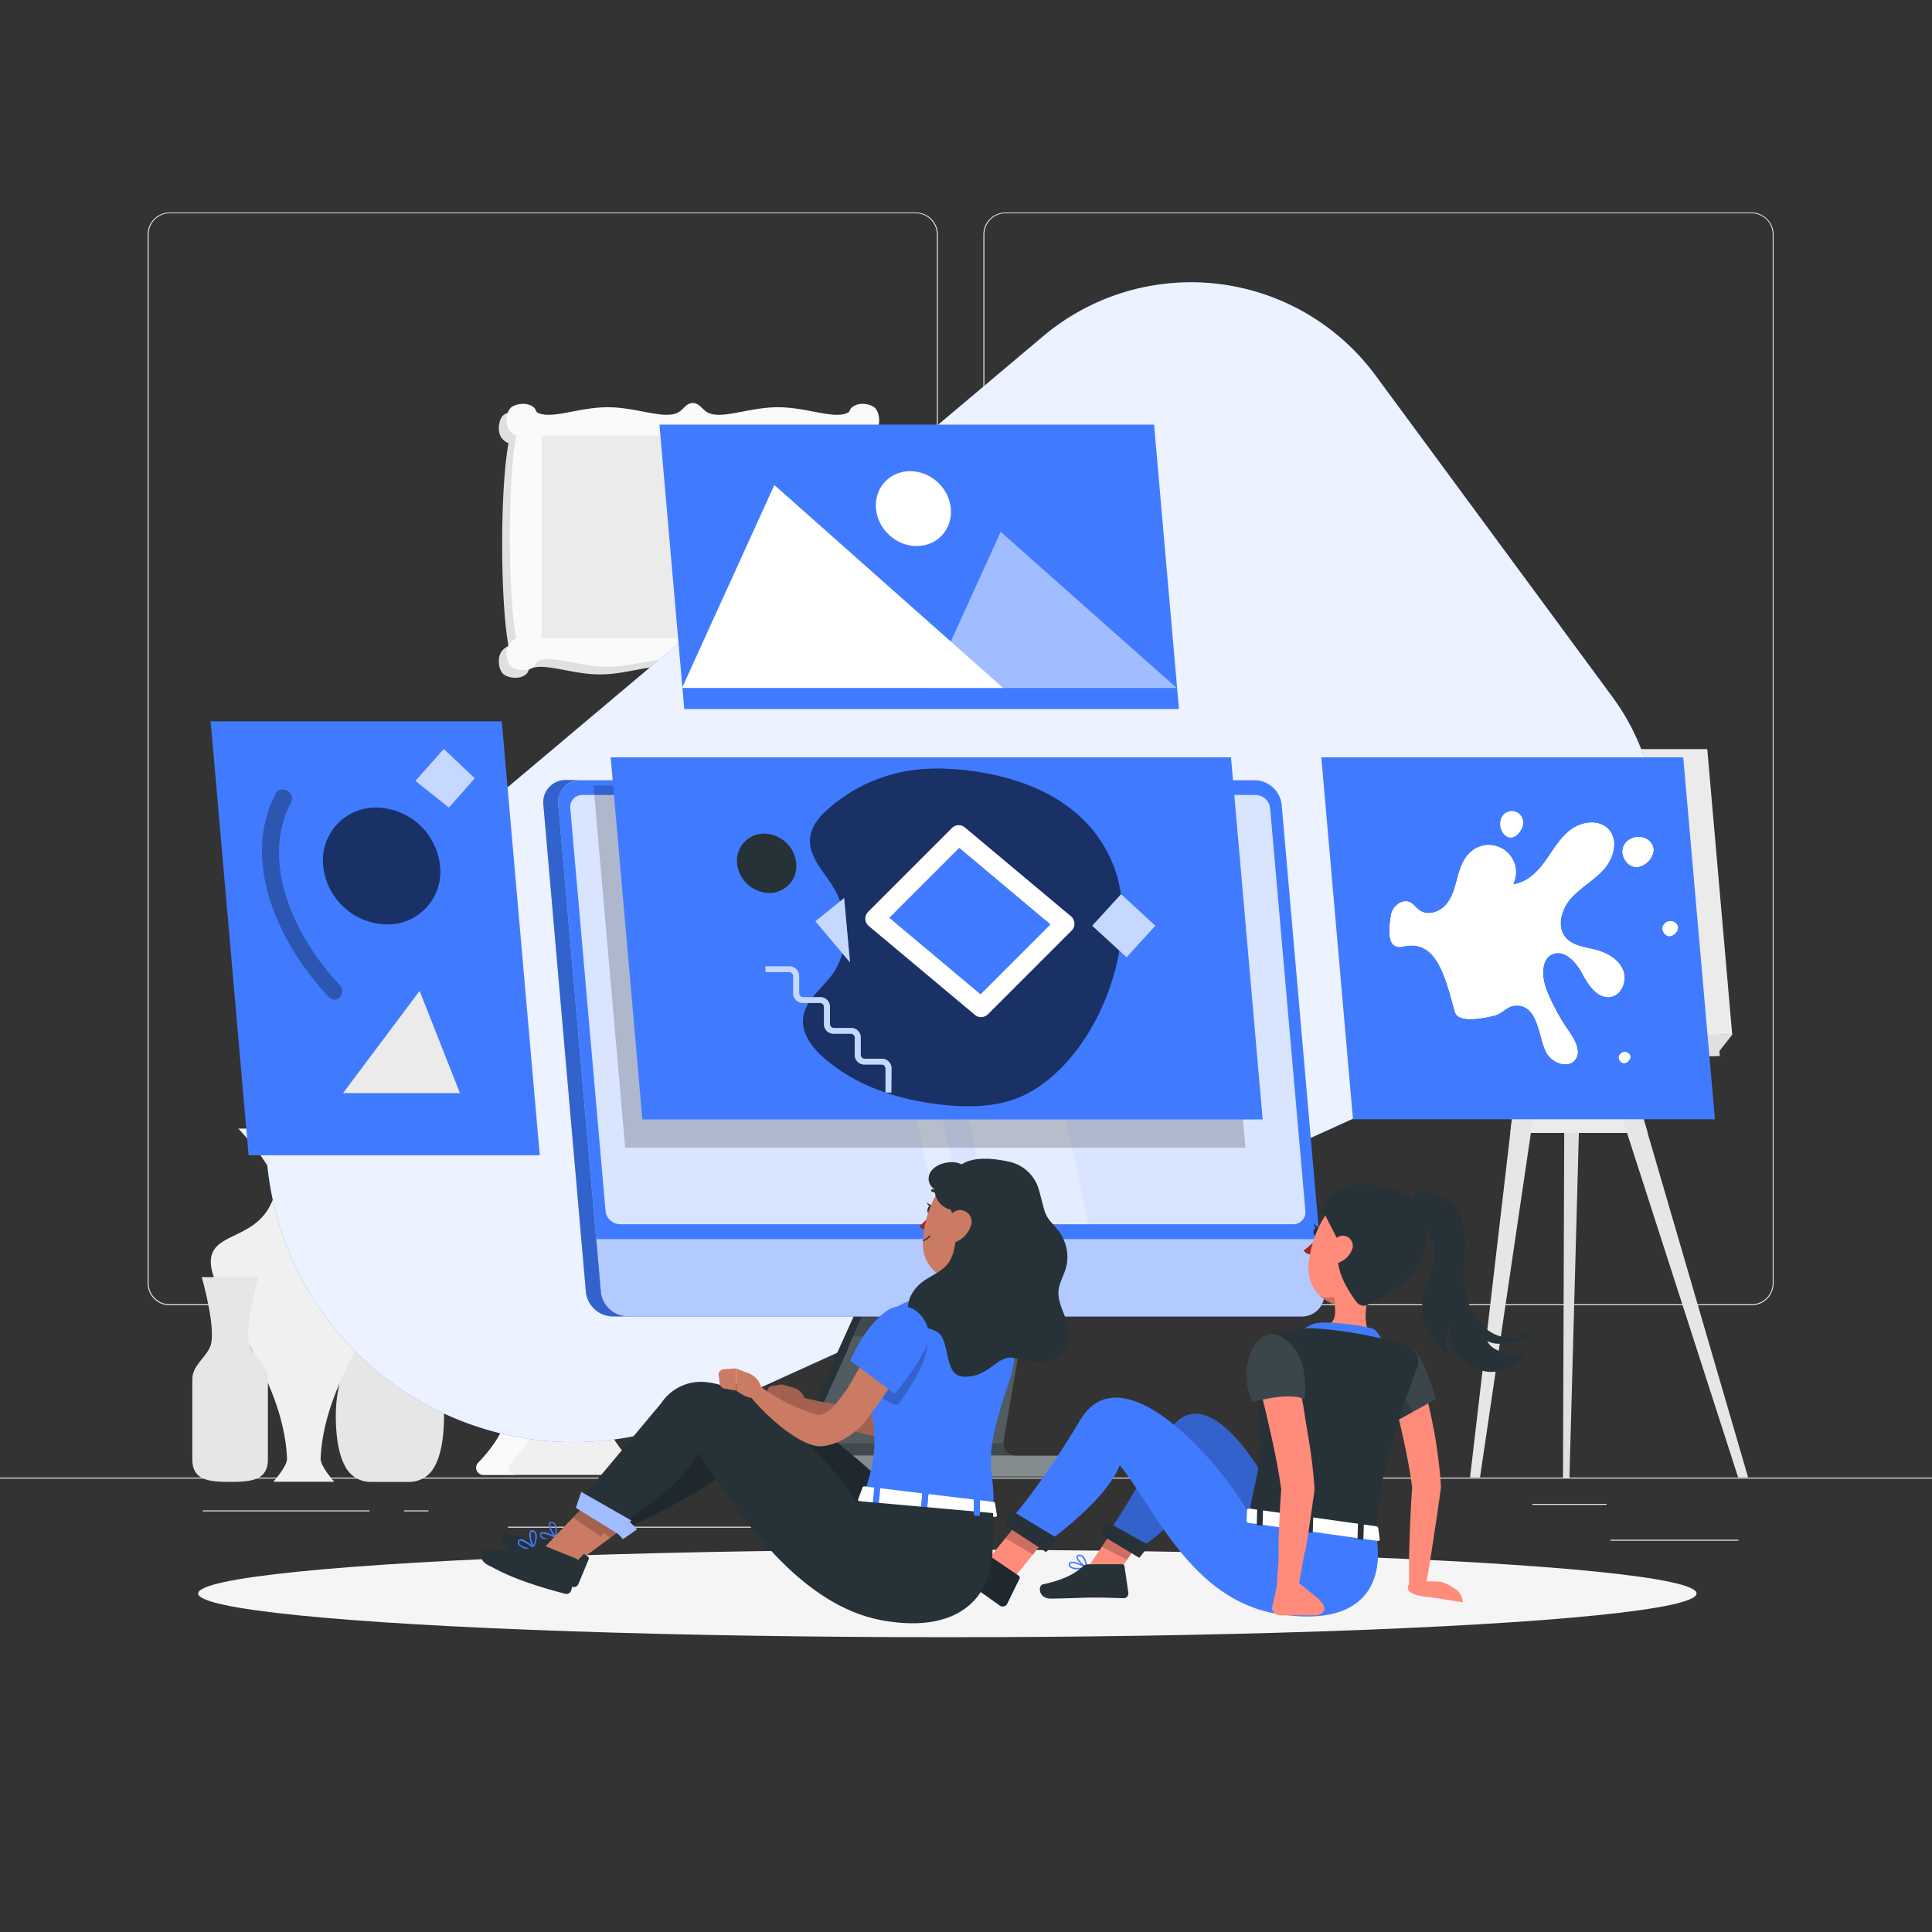 <svg xmlns="http://www.w3.org/2000/svg" viewBox="0 0 500 500"><rect x="0" y="0" width="500" height="500" fill="#333333" stroke="none"/><g id="background-complete"><rect x="416.78" y="398.49" width="33.12" height="0.25" style="fill:#ebebeb"></rect><rect x="322.53" y="401.21" width="8.69" height="0.25" style="fill:#ebebeb"></rect><rect x="396.59" y="389.21" width="19.19" height="0.25" style="fill:#ebebeb"></rect><rect x="52.46" y="390.89" width="43.19" height="0.25" style="fill:#ebebeb"></rect><rect x="104.56" y="390.89" width="6.33" height="0.25" style="fill:#ebebeb"></rect><rect x="131.47" y="395.11" width="93.68" height="0.25" style="fill:#ebebeb"></rect><path d="M237,337.8H43.92a5.71,5.71,0,0,1-5.71-5.71V60.66A5.71,5.71,0,0,1,43.92,55H237a5.71,5.71,0,0,1,5.71,5.71V332.09A5.71,5.71,0,0,1,237,337.8ZM43.92,55.2a5.47,5.47,0,0,0-5.46,5.46V332.09a5.47,5.47,0,0,0,5.46,5.46H237a5.47,5.47,0,0,0,5.46-5.46V60.66A5.47,5.47,0,0,0,237,55.2Z" style="fill:#ebebeb"></path><path d="M453.31,337.8H260.21a5.72,5.72,0,0,1-5.71-5.71V60.66A5.72,5.72,0,0,1,260.21,55h193.1A5.71,5.71,0,0,1,459,60.66V332.09A5.71,5.71,0,0,1,453.31,337.8ZM260.21,55.2a5.47,5.47,0,0,0-5.46,5.46V332.09a5.47,5.47,0,0,0,5.46,5.46h193.1a5.47,5.47,0,0,0,5.46-5.46V60.66a5.47,5.47,0,0,0-5.46-5.46Z" style="fill:#ebebeb"></path><rect y="382.4" width="500" height="0.25" style="fill:#ebebeb"></rect><rect x="270.04" y="88.23" width="44.98" height="58.44" style="fill:#f5f5f5"></rect><rect x="273.5" y="92.73" width="38.06" height="49.45" style="fill:#ebebeb"></rect><rect x="275.88" y="95.82" width="33.3" height="43.26" style="fill:#fafafa"></rect><rect x="329.41" y="111.21" width="30.93" height="40.19" transform="translate(476.18 -213.58) rotate(90)" style="fill:#e6e6e6"></rect><rect x="331.79" y="114.3" width="26.17" height="34.01" transform="translate(476.18 -213.58) rotate(90)" style="fill:#f0f0f0"></rect><rect x="333.43" y="116.43" width="22.9" height="29.75" transform="translate(476.18 -213.58) rotate(90)" style="fill:#ebebeb"></rect><path d="M131.6,114.73c-1,5.23-1.64,15-1.64,26.23s.66,21,1.64,26.23a4.27,4.27,0,0,0-1.45,1c-1.7,1.7-1.09,5.08,0,6.16s4.46,1.71,6.16,0c.37-.36.41-1,.84-1.22,3.65-1.8,10.61,1.41,18.12,1.41s14.47-3.21,18.12-1.41c1.46.73,2.19,2.5,3.93,2.5s2.46-1.77,3.92-2.5c3.65-1.8,10.61,1.41,18.12,1.41s14.47-3.21,18.12-1.41c.43.22.47.86.84,1.22,1.7,1.71,5.07,1.09,6.16,0s1.7-4.46,0-6.16c-.43-.43-1.18-.46-1.45-1-2.56-4.66,1.64-15,1.64-26.23s-4.2-21.57-1.64-26.23c.27-.5,1-.54,1.45-1,1.7-1.71,1.09-5.08,0-6.17s-4.46-1.7-6.16,0c-.37.37-.41,1-.84,1.22-3.65,1.81-10.61-1.4-18.12-1.4s-14.47,3.2-18.12,1.4c-1.46-.72-2.19-2.49-3.92-2.49s-2.47,1.77-3.93,2.49c-3.65,1.8-10.61-1.4-18.12-1.4s-14.47,3.21-18.12,1.4c-.43-.21-.47-.85-.84-1.22-1.7-1.7-5.07-1.09-6.16,0s-1.7,4.46,0,6.17A4.58,4.58,0,0,0,131.6,114.73Z" style="fill:#e0e0e0"></path><path d="M133.59,112.74c-1,5.23-1.64,15-1.64,26.23s.66,21,1.64,26.24a4.27,4.27,0,0,0-1.45,1c-1.7,1.7-1.09,5.07,0,6.16s4.46,1.7,6.16,0c.36-.37.4-1,.84-1.22,3.65-1.81,10.61,1.4,18.12,1.4s14.47-3.2,18.12-1.4c1.46.72,2.18,2.49,3.92,2.49s2.47-1.77,3.93-2.49c3.65-1.8,10.61,1.4,18.11,1.4s14.48-3.21,18.12-1.4c.44.21.48.85.85,1.22,1.7,1.7,5.07,1.09,6.16,0s1.7-4.46,0-6.16c-.43-.43-1.18-.47-1.45-1-2.56-4.67,1.63-15,1.63-26.24s-4.19-21.56-1.63-26.23c.27-.5,1-.53,1.45-1,1.7-1.7,1.09-5.07,0-6.16s-4.46-1.7-6.16,0c-.37.36-.41,1-.85,1.22-3.64,1.8-10.6-1.41-18.12-1.41s-14.46,3.21-18.11,1.41c-1.46-.72-2.19-2.5-3.93-2.5s-2.46,1.78-3.92,2.5c-3.65,1.8-10.61-1.41-18.12-1.41s-14.47,3.21-18.12,1.41c-.44-.22-.48-.86-.84-1.22-1.7-1.7-5.07-1.09-6.16,0s-1.7,4.46,0,6.16A4.27,4.27,0,0,0,133.59,112.74Z" style="fill:#fafafa"></path><rect x="153.05" y="99.85" width="52.5" height="78.25" transform="translate(318.28 -40.33) rotate(90)" style="fill:#ebebeb"></rect><path d="M156.74,270.2a4.88,4.88,0,0,0-.44-9.73H131.24a4.88,4.88,0,0,0-.45,9.73l-.17,10a23.84,23.84,0,0,0-10.71,19.91c0,8.47,12.1,41.61,11.07,65.77-.19,4.58-4.18,9.55-7.2,12.68a1.85,1.85,0,0,0,1.34,3.14h37.3a1.85,1.85,0,0,0,1.33-3.14c-3-3.13-7-8.1-7.2-12.68-1-24.16,11.07-57.3,11.07-65.77a23.83,23.83,0,0,0-10.7-19.91Z" style="fill:#f0f0f0"></path><path d="M132.25,378.54c3-3.13,7-8.1,7.2-12.68,1-24.16-11.07-57.3-11.07-65.77a23.84,23.84,0,0,1,10.71-19.91l.17-10a4.88,4.88,0,0,1,.45-9.73h-8.47a4.88,4.88,0,0,0-.45,9.73l-.17,10a23.84,23.84,0,0,0-10.71,19.91c0,8.47,12.1,41.61,11.07,65.77-.19,4.58-4.18,9.55-7.2,12.68a1.85,1.85,0,0,0,1.34,3.14h8.47A1.85,1.85,0,0,1,132.25,378.54Z" style="fill:#fafafa"></path><path d="M162.42,296l5.18,3.3q0-1.26-.21-2.49L162.5,293l-10.38,6.82-6.36,13-3.39-9.52-11.73-6.52-4.93-12.18c-.28.31-.54.64-.8,1l4.71,13.27,10.17,6.52,5.72,16.07v17.87l2.19,2.7-8.27,12.55-5.15-2.06-3.44,4.65c.06.9.1,1.79.14,2.68l4.38-5.1,5.28,2.12,9.06-12.37,7.3,9q.12-1.26.27-2.52l-9.41-12.8.78-17.3-1.43-4,6.56-15.65Z" style="fill:#e0e0e0"></path><path d="M128.38,261.41l8.62,5.9,6.26-1,5.56,6.52,8,.05,0-1.81-6.31-.28-6.08-7-6.56,1.07-7.68-4.19A4.83,4.83,0,0,0,128.38,261.41Z" style="fill:#e0e0e0"></path><path d="M86.91,366.28c0,6.76,1.06,11.14,2.84,13.94a7.4,7.4,0,0,0,6.26,3.3h9.79a7.38,7.38,0,0,0,6.26-3.3c1.79-2.8,2.85-7.18,2.85-13.94,0-9.8-4.28-17.65-5.67-23.92-.51-2.26,1.17-9.18,1.17-9.18h-19s1.67,6.92,1.17,9.18C91.18,348.63,86.91,356.48,86.91,366.28Z" style="fill:#e6e6e6"></path><path d="M54.55,326.6c0-8.51,13.35-5,16.71-18.19,1.28-5-9.58-16.33-9.58-16.33H95.53S84.67,303.41,86,308.41c3.36,13.21,16.71,9.68,16.71,18.19,0,9.38-18.83,28.9-19.74,50.88-.08,2,3.54,6,3.54,6H70.75s3.62-4.07,3.54-6C73.38,355.5,54.55,336,54.55,326.6Z" style="fill:#f0f0f0"></path><path d="M64.78,348.72c-2-4.13,2.1-18.2,2.1-18.2H52.21s4.07,14.07,2.1,18.2c-1.38,2.92-4.54,4.79-4.54,8.25v20.77c0,5.38,4.4,5.78,9.78,5.78s9.78-.4,9.78-5.78V357C69.33,353.51,66.17,351.64,64.78,348.72Z" style="fill:#e6e6e6"></path><polygon points="406.17 382.46 404.5 382.46 404.9 270.31 409.24 270.31 406.17 382.46" style="fill:#e0e0e0"></polygon><polygon points="424.54 286.81 391.61 286.81 390.86 293.2 426.43 293.2 424.54 286.81" style="fill:#ebebeb"></polygon><polygon points="410.86 239.94 452.41 382.34 449.83 382.34 404.02 240.34 410.86 239.94" style="fill:#e6e6e6"></polygon><polygon points="397.09 239.94 380.45 382.34 383.03 382.34 404 240.34 397.09 239.94" style="fill:#e6e6e6"></polygon><polygon points="371.18 273.3 445.09 273.3 438.63 199.39 364.71 199.39 371.18 273.3" style="fill:#e0e0e0"></polygon><polygon points="374.39 267.78 448.3 267.78 441.84 193.87 367.93 193.87 374.39 267.78" style="fill:#ebebeb"></polygon><polygon points="381.02 260.51 440.4 260.51 435.21 201.13 375.83 201.13 381.02 260.51" style="fill:#fafafa"></polygon><polygon points="443.97 273.3 448.3 267.78 374.39 267.78 367.93 193.87 363.59 199.39 370.05 273.3 443.97 273.3" style="fill:#e0e0e0"></polygon></g><g id="background-simple"><path d="M97.12,232.61,270,87a59.36,59.36,0,0,1,86,10.19l61.28,83.17A59.38,59.38,0,0,1,394,269.62L181.38,366.1A79.68,79.68,0,0,1,72.55,317.77h0A79.68,79.68,0,0,1,97.12,232.61Z" style="fill:#407BFF"></path><path d="M97.12,232.61,270,87a59.36,59.36,0,0,1,86,10.19l61.28,83.17A59.38,59.38,0,0,1,394,269.62L181.38,366.1A79.68,79.68,0,0,1,72.55,317.77h0A79.68,79.68,0,0,1,97.12,232.61Z" style="fill:#fff;opacity:0.9"></path></g><g id="Shadow"><ellipse id="path" cx="245.18" cy="412.39" rx="193.89" ry="11.32" style="fill:#f5f5f5"></ellipse></g><g id="Device"><path d="M206.94,378.24v2a1.89,1.89,0,0,0,1.89,1.88h72a1.72,1.72,0,0,0,1.73-1.73v-1.93a1.73,1.73,0,0,0-1.73-1.74h-17.9a3.27,3.27,0,0,1-3.23-3.83L266,336.62H225.07l-17.5,38.74A7,7,0,0,0,206.94,378.24Z" style="fill:#263238"></path><path d="M282.54,378.46v1.94a1.72,1.72,0,0,1-1.73,1.73h-72a1.89,1.89,0,0,1-1.89-1.88v-2a7,7,0,0,1,.18-1.58,7.47,7.47,0,0,1,.44-1.31l17.51-38.73H266l-6.28,36.27a2.81,2.81,0,0,0-.05.64,3.28,3.28,0,0,0,2.6,3.13,3,3,0,0,0,.68.07h17.9A1.73,1.73,0,0,1,282.54,378.46Z" style="fill:#fff;opacity:0.2"></path><path d="M205.25,375.36l17.51-38.74h2.31l-17.5,38.74a7,7,0,0,0-.63,2.88v2a1.89,1.89,0,0,0,1.89,1.88h-2.32a1.88,1.88,0,0,1-1.88-1.88v-2A7,7,0,0,1,205.25,375.36Z" style="fill:#263238"></path><polygon points="225.07 336.62 265.96 336.62 264.35 345.88 220.89 345.88 225.07 336.62" style="opacity:0.2"></polygon><path d="M162.44,340.69H336.88a5.76,5.76,0,0,0,5.82-6.38l-11-126a7.1,7.1,0,0,0-6.94-6.38H150.29a5.75,5.75,0,0,0-5.81,6.38l11,126.05A7.11,7.11,0,0,0,162.44,340.69Z" style="fill:#407BFF"></path><path d="M341.5,320.68l1.2,13.63a5.76,5.76,0,0,1-5.82,6.38H162.44a7.11,7.11,0,0,1-6.94-6.38l-1.19-13.63Z" style="fill:#407BFF"></path><path d="M341.5,320.68l1.2,13.63a5.76,5.76,0,0,1-5.82,6.38H162.44a7.11,7.11,0,0,1-6.94-6.38l-1.19-13.63Z" style="fill:#fff;opacity:0.6"></path><path d="M160.47,316.83h174.2a3.12,3.12,0,0,0,3.16-3.46l-9.12-104.18a3.85,3.85,0,0,0-3.76-3.46H150.75a3.12,3.12,0,0,0-3.16,3.46l9.12,104.18A3.85,3.85,0,0,0,160.47,316.83Z" style="fill:#407BFF"></path><path d="M160.47,316.83h174.2a3.12,3.12,0,0,0,3.16-3.46l-9.12-104.18a3.85,3.85,0,0,0-3.76-3.46H150.75a3.12,3.12,0,0,0-3.16,3.46l9.12,104.18A3.85,3.85,0,0,0,160.47,316.83Z" style="fill:#fff;opacity:0.8"></path><path d="M146.44,201.88h3.85a5.75,5.75,0,0,0-5.81,6.38l11,126.05a7.11,7.11,0,0,0,6.94,6.38h-3.86a7.09,7.09,0,0,1-6.93-6.38l-11-126A5.75,5.75,0,0,1,146.44,201.88Z" style="fill:#407BFF"></path><path d="M146.44,201.88h3.85a5.75,5.75,0,0,0-5.81,6.38l11,126.05a7.11,7.11,0,0,0,6.94,6.38h-3.86a7.09,7.09,0,0,1-6.93-6.38l-11-126A5.75,5.75,0,0,1,146.44,201.88Z" style="fill:#407BFF;opacity:0.2"></path><g style="opacity:0.3"><polygon points="219.38 205.73 226.08 205.73 249.7 316.83 243 316.83 219.38 205.73" style="fill:#fff"></polygon><polygon points="256.47 316.83 232.85 205.73 258.03 205.73 281.64 316.83 256.47 316.83" style="fill:#fff"></polygon></g><g style="opacity:0.2"><path d="M146.44,201.88h3.85a5.75,5.75,0,0,0-5.81,6.38l11,126.05a7.11,7.11,0,0,0,6.94,6.38h-3.86a7.09,7.09,0,0,1-6.93-6.38l-11-126A5.75,5.75,0,0,1,146.44,201.88Z"></path><path d="M146.44,201.88h3.85a5.75,5.75,0,0,0-5.81,6.38l11,126.05a7.11,7.11,0,0,0,6.94,6.38h-3.86a7.09,7.09,0,0,1-6.93-6.38l-11-126A5.75,5.75,0,0,1,146.44,201.88Z" style="opacity:0.2"></path></g><path d="M219.38,378.48v1.84a1.81,1.81,0,0,0,1.82,1.81h59.61a1.72,1.72,0,0,0,1.73-1.73v-1.93a1.72,1.72,0,0,0-1.73-1.73h-17.9a3,3,0,0,1-.68-.08h-41A1.82,1.82,0,0,0,219.38,378.48Z" style="fill:#fff;opacity:0.3"></path><path d="M207.12,376.66h55.11a3.26,3.26,0,0,1-2.6-3.13h-51.1Z" style="opacity:0.2"></path></g><g id="Pictures"><polygon points="139.69 298.99 64.34 298.99 54.51 186.68 129.86 186.68 139.69 298.99" style="fill:#407BFF"></polygon><path d="M113.89,224.13a13.63,13.63,0,0,1-13.8,15.11,16.83,16.83,0,0,1-16.44-15.11A13.64,13.64,0,0,1,97.45,209,16.83,16.83,0,0,1,113.89,224.13Z" style="opacity:0.6"></path><polygon points="88.79 282.89 108.59 256.45 119.03 282.89 88.79 282.89" style="fill:#ebebeb"></polygon><g style="opacity:0.3"><path d="M71.36,205.34c-9.07,17.22.45,38.62,13.7,52.67,2,2.15,4.87-1,2.84-3.12C76.07,242.34,67.23,223,75.36,207.56c1.28-2.42-2.73-4.64-4-2.22Z"></path></g><polygon points="114.86 193.82 107.5 202.09 116.19 209.01 122.87 201.42 114.86 193.82" style="fill:#fff;opacity:0.7"></polygon><polygon points="177.09 183.49 305.11 183.49 298.67 109.89 170.66 109.89 177.09 183.49" style="fill:#407BFF"></polygon><polygon points="304.53 178.04 258.98 137.63 240.6 178.04 304.53 178.04" style="fill:#fff;opacity:0.5"></polygon><polygon points="259.6 178.04 200.4 125.52 176.51 178.04 259.6 178.04" style="fill:#fff"></polygon><ellipse cx="236.4" cy="131.65" rx="9.28" ry="10.12" transform="translate(-22.17 211.4) rotate(-46.26)" style="fill:#fff"></ellipse><polygon points="322.32 297.02 161.79 297.02 153.59 203.31 314.13 203.31 322.32 297.02" style="opacity:0.2"></polygon><polygon points="326.78 289.71 166.24 289.71 158.04 196 318.58 196 326.78 289.71" style="fill:#407BFF"></polygon><g style="opacity:0.6"><path d="M240.89,198.93a41.63,41.63,0,0,0-26.73,10.56c-2.34,2.1-4.56,4.79-4.55,8.17,0,4.39,3.67,8,6,11.87,4.39,7.2,4.19,16.85-.46,23-2.88,3.79-7.47,6.89-7.34,12,.1,3.68,2.78,7,5.6,9.4,7.95,6.9,18,10.26,27.9,11.65,8.44,1.2,17.34,1.27,24.58-2.57,18.66-9.92,29.5-40.18,22.39-58.71C277.87,197,240.89,198.93,240.89,198.93Z"></path></g><polygon points="291.56 247.74 282.68 239.58 290.13 231.42 299 239.58 291.56 247.74" style="fill:#407BFF"></polygon><polygon points="291.56 247.74 282.68 239.58 290.13 231.42 299 239.58 291.56 247.74" style="fill:#fff;opacity:0.7"></polygon><polygon points="218.46 232.41 211.02 238.43 219.98 249.06 218.46 232.41" style="fill:#407BFF"></polygon><g style="opacity:0.7"><polygon points="218.46 232.41 211.02 238.43 219.98 249.06 218.46 232.41" style="fill:#fff"></polygon></g><polygon points="275.57 239.06 253.9 260.73 226.45 237.69 248.12 216.03 275.57 239.06" style="fill:#407BFF"></polygon><path d="M253.9,263.23a2.46,2.46,0,0,1-1.6-.58l-27.46-23a2.5,2.5,0,0,1-.16-3.68l21.67-21.67a2.49,2.49,0,0,1,3.37-.15l27.46,23a2.5,2.5,0,0,1,.16,3.68L255.67,262.5A2.49,2.49,0,0,1,253.9,263.23Zm-23.75-25.7,23.61,19.81,18.11-18.11-23.61-19.81Z" style="fill:#fff"></path><ellipse cx="198.43" cy="223.42" rx="6.87" ry="7.5" transform="translate(-100.18 212.27) rotate(-46.25)" style="fill:#263238"></ellipse><path d="M199.06,231.1a8.51,8.51,0,0,1-8.3-7.64,7,7,0,0,1,7-7.72,8.51,8.51,0,0,1,8.31,7.63h0a7,7,0,0,1-7.05,7.73Zm-1.26-14.36a6,6,0,0,0-4.51,1.93,6.08,6.08,0,0,0-1.54,4.7,7.51,7.51,0,0,0,7.31,6.73,6,6,0,0,0,6.05-6.64A7.48,7.48,0,0,0,197.8,216.74Z" style="fill:#263238"></path><path d="M230.68,282.75h-1.51v-6.24a1,1,0,0,0-1-1h-4.48a2.5,2.5,0,0,1-2.49-2.5v-4.47a1,1,0,0,0-1-1h-4.48a2.5,2.5,0,0,1-2.49-2.5v-4.47a1,1,0,0,0-1-1h-4.48a2.49,2.49,0,0,1-2.49-2.5v-4.48a1,1,0,0,0-1-1H198.1v-1.51h6.24a2.5,2.5,0,0,1,2.49,2.49v4.48a1,1,0,0,0,1,1h4.48a2.5,2.5,0,0,1,2.49,2.5v4.47a1,1,0,0,0,1,1h4.48a2.5,2.5,0,0,1,2.49,2.5V273a1,1,0,0,0,1,1h4.48a2.5,2.5,0,0,1,2.49,2.5Z" style="fill:#407BFF"></path><g style="opacity:0.7"><path d="M230.68,282.75h-1.51v-6.24a1,1,0,0,0-1-1h-4.48a2.5,2.5,0,0,1-2.49-2.5v-4.47a1,1,0,0,0-1-1h-4.48a2.5,2.5,0,0,1-2.49-2.5v-4.47a1,1,0,0,0-1-1h-4.48a2.49,2.49,0,0,1-2.49-2.5v-4.48a1,1,0,0,0-1-1H198.1v-1.51h6.24a2.5,2.5,0,0,1,2.49,2.49v4.48a1,1,0,0,0,1,1h4.48a2.5,2.5,0,0,1,2.49,2.5v4.47a1,1,0,0,0,1,1h4.48a2.5,2.5,0,0,1,2.49,2.5V273a1,1,0,0,0,1,1h4.48a2.5,2.5,0,0,1,2.49,2.5Z" style="fill:#fff"></path></g><polygon points="443.82 289.67 350.15 289.67 341.96 196 435.62 196 443.82 289.67" style="fill:#407BFF"></polygon><path d="M376.58,261.93c-2.43-8.49-4.53-19-13.36-17-4.84,1.11-3.53-5.67-3.23-8s2.94-4.45,5-3.35c.92.48,1.5,1.42,2.34,2,2.07,1.51,5.17.55,6.87-1.38s2.35-4.53,3-7,1.54-5.06,3.47-6.74a7,7,0,0,1,10.88,8.4c3.52-.35,6.32-3.1,8.39-6s3.84-6.09,6.69-8.18,7.31-2.62,9.68,0c2.53,2.8,1.27,7.43-1.23,10.25s-5.95,4.67-8.48,7.47-3.88,7.38-1.44,10.25c1.87,2.19,5.07,2.47,7.86,3.2s5.75,2.35,6.94,5.06-.2,6.57-3.13,7.06c-3.33.55-5.7-3-7.3-6s-4.57-6.33-7.71-5.07-2.88,6.08-1.58,9.35A53.48,53.48,0,0,0,406,266.9c1.52,2.21,3.24,5.15,1.65,7.31-1.76,2.39-5.83.92-7.33-1.65-2.22-3.82-1.93-13-8.48-12.3-1.71.18-3.15,2-4.82,2.46C384,263.54,377.4,264.8,376.58,261.93Z" style="fill:#fff"></path><path d="M376.58,261.93c-2.43-8.49-4.53-19-13.36-17-4.84,1.11-3.53-5.67-3.23-8s2.94-4.45,5-3.35c.92.48,1.5,1.42,2.34,2,2.07,1.51,5.17.55,6.87-1.38s2.35-4.53,3-7,1.54-5.06,3.47-6.74a7,7,0,0,1,10.88,8.4c3.52-.35,6.32-3.1,8.39-6s3.84-6.09,6.69-8.18,7.31-2.62,9.68,0c2.53,2.8,1.27,7.43-1.23,10.25s-5.95,4.67-8.48,7.47-3.88,7.38-1.44,10.25c1.87,2.19,5.07,2.47,7.86,3.2s5.75,2.35,6.94,5.06-.2,6.57-3.13,7.06c-3.33.55-5.7-3-7.3-6s-4.57-6.33-7.71-5.07-2.88,6.08-1.58,9.35A53.48,53.48,0,0,0,406,266.9c1.52,2.21,3.24,5.15,1.65,7.31-1.76,2.39-5.83.92-7.33-1.65-2.22-3.82-1.93-13-8.48-12.3-1.71.18-3.15,2-4.82,2.46C384,263.54,377.4,264.8,376.58,261.93Z" style="fill:#fff;opacity:0.1"></path><path d="M430.29,239.92a2,2,0,0,0,.4,1.59,1.81,1.81,0,0,0,1.36.77,2.49,2.49,0,0,0,2.21-2.19,1.69,1.69,0,0,0-.82-1.37A2.12,2.12,0,0,0,430.29,239.92Z" style="fill:#fff"></path><path d="M419,273.4a1.45,1.45,0,0,0,.29,1.18,1.36,1.36,0,0,0,1,.57,1.87,1.87,0,0,0,1.64-1.63,1.25,1.25,0,0,0-.6-1A1.56,1.56,0,0,0,419,273.4Z" style="fill:#fff"></path><path d="M388.35,212.61a4,4,0,0,0,.57,2.78,2.61,2.61,0,0,0,2,1.35,3,3,0,0,0,2.24-1.34,4.09,4.09,0,0,0,1-2.5,3.07,3.07,0,0,0-1.18-2.4A2.93,2.93,0,0,0,388.35,212.61Z" style="fill:#fff"></path><path d="M420,219.69a3.93,3.93,0,0,0,.79,3.17,3.64,3.64,0,0,0,2.71,1.55,5,5,0,0,0,4.42-4.39,3.36,3.36,0,0,0-1.62-2.75C424,215.85,420.56,216.94,420,219.69Z" style="fill:#fff"></path><path d="M420,219.69a3.93,3.93,0,0,0,.79,3.17,3.64,3.64,0,0,0,2.71,1.55,5,5,0,0,0,4.42-4.39,3.36,3.36,0,0,0-1.62-2.75C424,215.85,420.56,216.94,420,219.69Z" style="fill:#fff;opacity:0.1"></path><path d="M376.58,261.93c-2.43-8.49-4.53-19-13.36-17-4.84,1.11-3.53-5.67-3.23-8s2.94-4.45,5-3.35c.92.48,1.5,1.42,2.34,2,2.07,1.51,5.17.55,6.87-1.38s2.35-4.53,3-7,1.54-5.06,3.47-6.74a7,7,0,0,1,10.88,8.4c3.52-.35,6.32-3.1,8.39-6s3.84-6.09,6.69-8.18,7.31-2.62,9.68,0c2.53,2.8,1.27,7.43-1.23,10.25s-5.95,4.67-8.48,7.47-3.88,7.38-1.44,10.25c1.87,2.19,5.07,2.47,7.86,3.2s5.75,2.35,6.94,5.06-.2,6.57-3.13,7.06c-3.33.55-5.7-3-7.3-6s-4.57-6.33-7.71-5.07-2.88,6.08-1.58,9.35A53.48,53.48,0,0,0,406,266.9c1.52,2.21,3.24,5.15,1.65,7.31-1.76,2.39-5.83.92-7.33-1.65-2.22-3.82-1.93-13-8.48-12.3-1.71.18-3.15,2-4.82,2.46C384,263.54,377.4,264.8,376.58,261.93Z" style="fill:#fff"></path><path d="M376.58,261.93c-2.43-8.49-4.53-19-13.36-17-4.84,1.11-3.53-5.67-3.23-8s2.94-4.45,5-3.35c.92.48,1.5,1.42,2.34,2,2.07,1.51,5.17.55,6.87-1.38s2.35-4.53,3-7,1.54-5.06,3.47-6.74a7,7,0,0,1,10.88,8.4c3.52-.35,6.32-3.1,8.39-6s3.84-6.09,6.69-8.18,7.31-2.62,9.68,0c2.53,2.8,1.27,7.43-1.23,10.25s-5.95,4.67-8.48,7.47-3.88,7.38-1.44,10.25c1.87,2.19,5.07,2.47,7.86,3.2s5.75,2.35,6.94,5.06-.2,6.57-3.13,7.06c-3.33.55-5.7-3-7.3-6s-4.57-6.33-7.71-5.07-2.88,6.08-1.58,9.35A53.48,53.48,0,0,0,406,266.9c1.52,2.21,3.24,5.15,1.65,7.31-1.76,2.39-5.83.92-7.33-1.65-2.22-3.82-1.93-13-8.48-12.3-1.71.18-3.15,2-4.82,2.46C384,263.54,377.4,264.8,376.58,261.93Z" style="fill:#fff;opacity:0.1"></path><path d="M430.29,239.92a2,2,0,0,0,.4,1.59,1.81,1.81,0,0,0,1.36.77,2.49,2.49,0,0,0,2.21-2.19,1.69,1.69,0,0,0-.82-1.37A2.12,2.12,0,0,0,430.29,239.92Z" style="fill:#fff"></path><path d="M419,273.4a1.45,1.45,0,0,0,.29,1.18,1.36,1.36,0,0,0,1,.57,1.87,1.87,0,0,0,1.64-1.63,1.25,1.25,0,0,0-.6-1A1.56,1.56,0,0,0,419,273.4Z" style="fill:#fff"></path><path d="M388.35,212.61a4,4,0,0,0,.57,2.78,2.61,2.61,0,0,0,2,1.35,3,3,0,0,0,2.24-1.34,4.09,4.09,0,0,0,1-2.5,3.07,3.07,0,0,0-1.18-2.4A2.93,2.93,0,0,0,388.35,212.61Z" style="fill:#fff"></path><path d="M420,219.69a3.93,3.93,0,0,0,.79,3.17,3.64,3.64,0,0,0,2.71,1.55,5,5,0,0,0,4.42-4.39,3.36,3.36,0,0,0-1.62-2.75C424,215.85,420.56,216.94,420,219.69Z" style="fill:#fff"></path><path d="M420,219.69a3.93,3.93,0,0,0,.79,3.17,3.64,3.64,0,0,0,2.71,1.55,5,5,0,0,0,4.42-4.39,3.36,3.36,0,0,0-1.62-2.75C424,215.85,420.56,216.94,420,219.69Z" style="fill:#fff;opacity:0.1"></path><path d="M419,273.4a1.45,1.45,0,0,0,.29,1.18,1.36,1.36,0,0,0,1,.57,1.87,1.87,0,0,0,1.64-1.63,1.25,1.25,0,0,0-.6-1A1.56,1.56,0,0,0,419,273.4Z" style="fill:#fff;opacity:0.5"></path><path d="M388.35,212.61a4,4,0,0,0,.57,2.78,2.61,2.61,0,0,0,2,1.35,3,3,0,0,0,2.24-1.34,4.09,4.09,0,0,0,1-2.5,3.07,3.07,0,0,0-1.18-2.4A2.93,2.93,0,0,0,388.35,212.61Z" style="fill:#fff;opacity:0.5"></path><g style="opacity:0.5"><path d="M420,219.69a3.93,3.93,0,0,0,.79,3.17,3.64,3.64,0,0,0,2.71,1.55,5,5,0,0,0,4.42-4.39,3.36,3.36,0,0,0-1.62-2.75C424,215.85,420.56,216.94,420,219.69Z" style="fill:#fff"></path><path d="M420,219.69a3.93,3.93,0,0,0,.79,3.17,3.64,3.64,0,0,0,2.71,1.55,5,5,0,0,0,4.42-4.39,3.36,3.36,0,0,0-1.62-2.75C424,215.85,420.56,216.94,420,219.69Z" style="fill:#fff;opacity:0.1"></path></g></g><g id="character-2"><g id="freepik--Character--inject-578"><polygon points="296.69 396.24 290.17 392.87 280.96 406.52 286.49 411.36 296.69 396.24" style="fill:#ff8b7b"></polygon><path d="M281.25,405.87a.19.19,0,0,0,.15-.15.18.18,0,0,0-.1-.19c-.35-.19-3.43-1.78-4.38-1.26a.61.61,0,0,0-.32.48,1,1,0,0,0,.33.9,2.9,2.9,0,0,0,1.88.48A13.39,13.39,0,0,0,281.25,405.87Zm-3.82-1.37a9.88,9.88,0,0,1,3.21,1.11c-1.72.27-3,.19-3.46-.24a.61.61,0,0,1-.21-.58.24.24,0,0,1,.12-.2.68.68,0,0,1,.34-.06Z" style="fill:#407BFF"></path><path d="M281.34,405.83a.15.15,0,0,0,.08-.16c0-.09-.17-2.18-1.15-3a1.31,1.31,0,0,0-1-.32c-.51.05-.69.3-.69.51-.15.88,1.67,2.56,2.59,3h.08A.18.18,0,0,0,281.34,405.83Zm-2-3.13a1,1,0,0,1,.66.24,4.14,4.14,0,0,1,1,2.39c-.93-.58-2.17-1.89-2.08-2.43,0,0,0-.17.37-.2h.08Z" style="fill:#407BFF"></path><path d="M280.46,405.24c-2,1.71-4.45,3.48-10.53,4.78-1.36.27-1.24,3.68,2,3.69s8.55-.26,10.91-.26c3.83,0,4.9.09,7.93.16h.14a1.24,1.24,0,0,0,1.11-1.37l-1-6.89a.64.64,0,0,0-.64-.53l-8.71,0A2,2,0,0,0,280.46,405.24Z" style="fill:#263238"></path><polygon points="296.69 396.24 291.68 403.68 285.15 400.31 290.17 392.88 296.69 396.24" style="opacity:0.2;isolation:isolate"></polygon><path d="M355.74,396.89c1.1,9.78-3.05,20.41-24,19.94-17.81-.4-18.15-20.66-24.07-30.62-3.17,9.56-13.85,15-13.85,15L287,396.27s3.21-3.61,14.6-24.44c10.34-18.94,28.14,12.5,31.19,22.69Z" style="fill:#407BFF"></path><g style="opacity:0.2"><path d="M355.74,396.89c1.1,9.78-3.05,20.41-24,19.94-17.81-.4-18.15-20.66-24.07-30.62-3.17,9.56-13.85,15-13.85,15L287,396.27s3.21-3.61,14.6-24.44c10.34-18.94,28.14,12.5,31.19,22.69Z"></path></g><polygon points="297.41 399.94 286.21 393.73 285.06 397.29 294.85 403.16 297.41 399.94" style="fill:#263238"></polygon><path d="M345.39,337.26c.41,3.8.25,6-5.21,6.48,0,0-7.63,6.87-1.95,20.06a106.65,106.65,0,0,0,16.69-18c-2.87-3.63-1-10.4.61-15Z" style="fill:#ff8b7b"></path><path d="M336.41,345.13a7.21,7.21,0,0,1,4.38-2.7c3-.61,14,.79,15,1.73a6,6,0,0,1,1.94,3.42Z" style="fill:#407BFF"></path><path d="M368.21,357.81c.66,2.23,1.19,4.37,1.69,6.56s.94,4.38,1.35,6.58.71,4.44,1,6.67.5,4.5.65,6.78v.74l-.94,6.65-1,6.66c-.34,2.22-.66,4.45-1.05,6.67s-.75,4.44-1.18,6.66l-4.07-.34c0-2.24,0-4.54,0-6.78s.07-4.54.15-6.77.16-4.53.28-6.77.24-4.51.41-6.78v.75c-.28-2.09-.6-4.19-1-6.28s-.8-4.19-1.26-6.28-.95-4.19-1.43-6.27-1-4.2-1.53-6.2Z" style="fill:#ff8b7b"></path><path d="M370.32,413.37l8.28,1.32-.27-1.19a4.14,4.14,0,0,0-2.06-2.51l-1.63-.94a6,6,0,0,0-2.81-.76l-4.43-.08-2.47.36C362.12,413.07,370.32,413.37,370.32,413.37Z" style="fill:#ff8b7b"></path><path d="M356.14,355.3c-1.57,4.11,3.47,13.42,3.47,13.42l12-6.62s-3.32-12-6.49-13.45C361.48,347,357.73,351,356.14,355.3Z" style="fill:#263238"></path><path d="M356.14,355.3c-1.57,4.11,3.47,13.42,3.47,13.42l12-6.62s-3.32-12-6.49-13.45C361.48,347,357.73,351,356.14,355.3Z" style="fill:#fff;opacity:0.1"></path><path d="M356.4,360.83a41.85,41.85,0,0,0,3.2,7.85l5.92-3.24a20.09,20.09,0,0,0-1.56-3.11C361.73,359.07,358.8,359.38,356.4,360.83Z" style="opacity:0.2;isolation:isolate"></path><path d="M340.17,343.77a104.55,104.55,0,0,1,14.73,2.05,87.31,87.31,0,0,1,9,2.25l.27.09a4.47,4.47,0,0,1,2.6,5.75c-8.56,22.79-9.62,30.74-10.85,43.25l-32.41-4.54c-.12-5.29,2.57-10.46,2.57-18.36,0-20.18-3.44-20-2.57-23.84C323.42,344.93,336.18,343.57,340.17,343.77Z" style="fill:#263238"></path><path d="M341.08,317.57c-.4-.13-.89.26-1.09.88s0,1.23.39,1.36.89-.24,1.09-.89S341.49,317.7,341.08,317.57Z" style="fill:#263238"></path><path d="M339.9,316.76l1.35.9C340.3,318.16,339.9,316.76,339.9,316.76Z" style="fill:#263238"></path><path d="M339.45,324.74a2.83,2.83,0,0,1-2.08-1.12,17,17,0,0,0,3.46-3.24Z" style="fill:#a02724"></path><path d="M341.91,313.94a3,3,0,0,1,2,1.86.14.14,0,0,0,0,.07.38.38,0,1,0,.71-.27,3.79,3.79,0,0,0-2.54-2.4.4.4,0,0,0-.48.26.41.41,0,0,0,.09.37A.34.34,0,0,0,341.91,313.94Z" style="fill:#263238"></path><path d="M363.24,323.36c-2.89,7.46-3.94,10.68-9,13.37a11.26,11.26,0,0,1-8.72.91,10,10,0,0,1-3.81-2.2,9.69,9.69,0,0,1-3.07-8c.53-7.37,5.15-18.33,13.56-19a10.91,10.91,0,0,1,11.06,14.92Z" style="fill:#ff8b7b"></path><path d="M351.11,337a2.37,2.37,0,0,0,2.92.68c3.54-1.73,11.51-6.18,13.84-12.14,3-7.74,1-13.6-4.54-16.55s-15-3.67-18.93,0-1.14,5.18,2.54,13.56C344.59,327.46,348.89,334.09,351.11,337Z" style="fill:#263238"></path><path d="M347.61,319.79c-2-.07-3.39,2.39-3.71,4.11-.36,1.91.8,3.57,2.71,2.82a5.86,5.86,0,0,0,3.2-3.12A2.62,2.62,0,0,0,347.61,319.79Z" style="fill:#ff8b7b"></path><polygon points="273.58 394.54 266.48 390.28 254.95 404.56 260.82 410.35 273.58 394.54" style="fill:#ff8b7b"></polygon><path d="M255.72,403.35a.18.18,0,0,0,.21-.06.17.17,0,0,0,0-.21c-.19-.36-1.92-3.53-3-3.64a.68.68,0,0,0-.56.24,1,1,0,0,0-.23,1,3.06,3.06,0,0,0,1.33,1.51A15.07,15.07,0,0,0,255.72,403.35Zm-.4-.57c-1.64-.76-2.7-1.56-2.85-2.21a.63.63,0,0,1,.16-.65.23.23,0,0,1,.22-.09.61.61,0,0,1,.33.14A10.32,10.32,0,0,1,255.32,402.78Z" style="fill:#407BFF"></path><path d="M255.78,403.35a.21.21,0,0,0,.17-.1c0-.07,1.1-1.94.74-3.24a1.38,1.38,0,0,0-.69-.86c-.47-.26-.74-.12-.9,0-.63.67,0,3.18.52,4.08l0,.06A.23.23,0,0,0,255.78,403.35Zm.14-3.81a1,1,0,0,1,.4.58,4.42,4.42,0,0,1-.54,2.64c-.48-1.05-.78-2.9-.4-3.31,0,0,.13-.14.44,0l.1.06Z" style="fill:#407BFF"></path><path d="M254.72,402.31c-2.79.29-5.88.45-11.87-2-1.33-.53-3.21,2.47-.41,4.37s7.55,4.73,9.58,6.11c3.29,2.24,4.17,2.92,6.76,4.74l.12.07a1.29,1.29,0,0,0,1.75-.53l3.18-6.48a.65.65,0,0,0-.23-.82l-7.49-5.09A2.16,2.16,0,0,0,254.72,402.31Z" style="fill:#263238"></path><path d="M254.72,402.31c-2.79.29-5.88.45-11.87-2-1.33-.53-3.21,2.47-.41,4.37s7.55,4.73,9.58,6.11c3.29,2.24,4.17,2.92,6.76,4.74l.12.07a1.29,1.29,0,0,0,1.75-.53l3.18-6.48a.65.65,0,0,0-.23-.82l-7.49-5.09A2.16,2.16,0,0,0,254.72,402.31Z" style="opacity:0.2"></path><polygon points="273.58 394.54 267.31 402.31 260.2 398.06 266.48 390.28 273.58 394.54" style="opacity:0.2;isolation:isolate"></polygon><path d="M356,396.74c2.2,10-.43,25-25.42,20.93-22.43-3.62-32.07-27.94-40.8-38.48-3.63,9.47-19.18,20.23-19.18,20.23l-9.6-5.51s7.61-8.12,18.57-26.42c11.51-19.19,39.1,14.57,44,25.13Z" style="fill:#407BFF"></path><polygon points="273.75 398.17 261.48 390.76 260.04 394.69 270.75 401.69 273.75 398.17" style="fill:#263238"></polygon><path d="M356.17,395l-32.84-4.59c-.32,0-.6.09-.6.3l-.12,3c0,.19.21.36.5.41l33.38,4.66c.37.05.68-.14.59-.39l-.41-3A.6.6,0,0,0,356.17,395Z" style="fill:#fff"></path><path d="M351.33,398.11l.11-3.83c0-.11.15-.17.33-.17l.88.13c.17,0,.31.13.31.25l-.12,3.83c0,.11-.15.16-.32.16l-.88-.13A.29.29,0,0,1,351.33,398.11Z" style="fill:#263238"></path><path d="M325.24,394.46l.12-3.82c0-.12.15-.16.32-.16l.88.12c.18,0,.31.14.31.25l-.11,3.83c0,.11-.15.15-.33.15l-.88-.11C325.38,394.69,325.24,394.58,325.24,394.46Z" style="fill:#263238"></path><path d="M338.23,396.28l.12-3.82c0-.12.15-.17.32-.17l.88.13c.17,0,.31.13.31.24l-.11,3.83c0,.11-.15.16-.33.16l-.88-.12C338.37,396.51,338.23,396.41,338.23,396.28Z" style="fill:#263238"></path></g><path d="M378.65,316.35c1,3.54.4,7.27.24,10.93a25,25,0,0,0,1.67,11.3c1.55,3.52,4.54,6.56,8.29,7.41s8.14-.93,9.62-4.48a8.24,8.24,0,0,1-5,5.24c-2.35.85-6.44,1.65-8.54.28,1.06,2.85,6.75,4,10.41,3.58-3.24,2.49-7.89,6.76-14.78,2.88a10.66,10.66,0,0,1-5.21-10.32,11,11,0,0,0-.79,7.07,14.22,14.22,0,0,1-6.39-13.85c.39-2.59,1.5-5,2.27-7.51s1.22-5.26.27-7.71a15.66,15.66,0,0,0-2.62-4,11.79,11.79,0,0,1-2.39-4.08,4.35,4.35,0,0,1,1.05-4.4c1.88-1.63,4.76.52,6.61,1.28A9.38,9.38,0,0,1,378.65,316.35Z" style="fill:#263238"></path><path d="M336.13,357.75c.66,2.22,2,11.62,2.4,13.82s.71,4.43,1,6.67.5,4.5.65,6.77v.75l-.94,6.64-1,6.67c-.34,2.22-.53,2.14-.92,4.35s-.79,4.61-1.22,6.83l-5.68.87c0-2.24.46-5.92.49-8.16s-.07-2.23,0-4.46.16-4.52.28-6.76.24-4.52.42-6.78v.74c-.29-2.09-.6-4.18-1-6.27s-.8-4.2-1.26-6.29-.95-4.18-1.42-6.26-1-4.2-1.53-6.21Z" style="fill:#ff8b7b"></path><path d="M330.45,410.52l-1.29,5.72a2.26,2.26,0,0,0,2.09,1.81h8.94c2,.11,4.28-1.62.53-4.68l-4.59-3.72S334.17,407.68,330.45,410.52Z" style="fill:#ff8b7b"></path><path d="M327.07,345.87c-4.81,2.34-5.67,12-2.86,17,9.71-2.74,13.49-.89,13.4-.62a23.49,23.49,0,0,0-.18-7.05,12.21,12.21,0,0,0-3.8-7.71C331.4,345.62,329.63,344.45,327.07,345.87Z" style="fill:#263238"></path><path d="M327.07,345.87c-4.81,2.34-5.67,12-2.86,17,9.71-2.74,13.49-.89,13.4-.62a23.49,23.49,0,0,0-.18-7.05,12.21,12.21,0,0,0-3.8-7.71C331.4,345.62,329.63,344.45,327.07,345.87Z" style="fill:#fff;opacity:0.1"></path><path d="M345.5,337.64a10,10,0,0,1-3.81-2.2s0,0,0-.06a4.29,4.29,0,0,0,2.68.4,1.07,1.07,0,0,1,.77,0,1,1,0,0,1,.3.77C345.45,336.93,345.47,337.29,345.5,337.64Z" style="opacity:0.2;isolation:isolate"></path></g><g id="character-1"><g id="group"><polygon points="149.78 404.01 144.55 398.82 160.01 386.6 165.62 392.33 149.78 404.01" style="fill:#cb7a63"></polygon><path d="M139.8,397.08a1,1,0,0,0,.29.92,3.43,3.43,0,0,0,.62.34l.06,0a2.86,2.86,0,0,0,1.2.2,13.86,13.86,0,0,0,2.49-.19.2.2,0,0,0,.12-.08.19.19,0,0,0,0-.08.18.18,0,0,0-.11-.17l-.61-.34-.71-.36c-.35-.16-.72-.32-1.1-.46a2.93,2.93,0,0,0-2-.28A.61.61,0,0,0,139.8,397.08Zm.5-.15a.78.78,0,0,1,.34-.05,11,11,0,0,1,1.16.3,9.86,9.86,0,0,1,2,.93l-.38,0a11.75,11.75,0,0,1-1.52.05,4.08,4.08,0,0,1-1-.14,1.45,1.45,0,0,1-.62-.32.61.61,0,0,1-.19-.61A.24.24,0,0,1,140.3,396.93Z" style="fill:#407BFF"></path><path d="M142.16,394.11c-.26.45,0,1.39.43,2.23a5.61,5.61,0,0,0,.59,1,3.63,3.63,0,0,0,.39.48s0,.05.07.05a.14.14,0,0,0,.11,0,.19.19,0,0,0,.13-.13.1.1,0,0,0,0,0,5.43,5.43,0,0,0,.08-2.86,1.27,1.27,0,0,0-.13-.32,1.35,1.35,0,0,0-.85-.66C142.49,393.73,142.26,393.92,142.16,394.11Zm.74.11.11,0a1.06,1.06,0,0,1,.51.45,1.5,1.5,0,0,1,.16.45,5.44,5.44,0,0,1-.07,2.16,6.9,6.9,0,0,1-.76-1.26c-.33-.73-.54-1.47-.37-1.76C142.5,394.25,142.57,394.13,142.9,394.22Z" style="fill:#407BFF"></path><path d="M145.31,398.55l6.78,4.22a.63.63,0,0,1,.26.78L149.66,410a1.25,1.25,0,0,1-1.66.62l-.12-.07c-11.77-5.37-15.22-8.72-16.43-9.53-3.44-2.3-1.18-4.68.15-4.24,5.93,2,8,1.81,10.68,1.37A6.24,6.24,0,0,1,145.31,398.55Z" style="fill:#263238"></path><polygon points="160.01 386.6 152.22 392.34 157.83 398.08 165.62 392.34 160.01 386.6" style="opacity:0.2;isolation:isolate"></polygon><polygon points="161.21 398.33 152.9 389.15 155.21 385.83 164.88 395.78 161.21 398.33" style="fill:#407BFF"></polygon><polygon points="161.21 398.33 152.9 389.15 155.21 385.83 164.88 395.78 161.21 398.33" style="fill:#fff;opacity:0.5"></polygon><path d="M156.53,387.19l1.12,1.15,1.67,1.72,1,1,2.92,3,.56.57s13.58-6.11,21.32-11.67c5.31-3.82,5.9-5.36,6.38-4.92,6.47,5.91,25.38,26,36.17,36.59l1.13.21c6.18,1,11.14.77,15.07-.33.5-5.05-2.76-17.24-3-18.41,0,0-15.64-18.64-42.19-35.61-.26-.16-.54-.3-.81-.45s-.69-.37-1-.53a13.77,13.77,0,0,0-4.18-1.35,9.33,9.33,0,0,0-3.68.24,14.23,14.23,0,0,0-2,.67,17.56,17.56,0,0,0-1.7.8c-.92.47-1.8,1-2.65,1.53-1.9,1.21-16.92,17.33-24.87,24.68h0Z" style="fill:#263238"></path><g style="opacity:0.2"><path d="M156.53,387.19l1.12,1.15,1.67,1.72,1,1,2.92,3,.56.57s13.58-6.11,21.32-11.67c5.31-3.82,5.9-5.36,6.38-4.92,6.47,5.91,25.38,26,36.17,36.59l1.13.21c6.18,1,11.14.77,15.07-.33.5-5.05-2.76-17.24-3-18.41,0,0-15.64-18.64-42.19-35.61-.26-.16-.54-.3-.81-.45s-.69-.37-1-.53a13.77,13.77,0,0,0-4.18-1.35,9.33,9.33,0,0,0-3.68.24,14.23,14.23,0,0,0-2,.67,17.56,17.56,0,0,0-1.7.8c-.92.47-1.8,1-2.65,1.53-1.9,1.21-16.92,17.33-24.87,24.68h0Z"></path></g><path d="M258.8,326.22c-2.91,4.16-6.74,10.39-4.91,14.83a110.19,110.19,0,0,1-21.84,13.23c-1.91-14.82,7.69-19.5,7.69-19.5,5.62,1,6.4-1.07,7.08-5Z" style="fill:#cb7a63"></path><path d="M258,339.08a6.25,6.25,0,0,0-2.11-3.51c-1-.95-12.55-2.12-15.64-1.41a7.61,7.61,0,0,0-4.49,2.93Z" style="fill:#407BFF"></path><path d="M205.44,359.18l-3.16-.91.58,4.86A9.3,9.3,0,0,0,206,364.4a2,2,0,0,0,2.13-2.74h0A4.27,4.27,0,0,0,205.44,359.18Z" style="fill:#cb7a63"></path><path d="M198.7,360.2l.42,1.75a1.27,1.27,0,0,0,1.14,1l2.62.19-.58-4.85-2.56.42a1.23,1.23,0,0,0-1.06,1.41A.36.36,0,0,0,198.7,360.2Z" style="fill:#cb7a63"></path><path d="M245.09,367.3a25.74,25.74,0,0,1-14.88,4.83c-6.47-.12-18.4-4.8-23.72-7.72l1.25-2.64c2.46.15,23.41,7.14,34.65-3.69,2.09-2,10.27-10.26,13.55-10.6,5.31-.55,5.68,5,3.76,7.68C257.44,358.25,248.46,365,245.09,367.3Z" style="fill:#cb7a63"></path><g style="opacity:0.2;isolation:isolate"><path d="M199.12,362a1.26,1.26,0,0,0,1.14,1l2.6.19h0A9.3,9.3,0,0,0,206,364.4a1.94,1.94,0,0,0,.48,0h0c5.33,2.92,17.25,7.6,23.72,7.73a25.75,25.75,0,0,0,14.88-4.84c3.37-2.34,12.36-9.05,14.61-12.14,1.92-2.64,1.55-8.23-3.76-7.68-3.27.34-11.45,8.58-13.55,10.6-10.73,10.32-30.27,4.45-34.2,3.75a.58.58,0,0,0-.06-.17,4.25,4.25,0,0,0-1.06-1.54,4.36,4.36,0,0,0-1.63-.94l-3.13-.9h0l-2.55.42a1.24,1.24,0,0,0-1,1.41s0,.07,0,.1Z"></path><polygon points="202.28 358.27 202.31 358.28 202.31 358.27 202.28 358.27"></polygon></g><path d="M225.34,344.15c-8.06,14.21,7.15,19.86-2.19,43.51L257,391.53c.95-13-3.93-10.66,4.39-34.59a23.74,23.74,0,0,0,.38-13.51,10,10,0,0,0-3.95-5.38c-2.38-1.58-13.5-1.52-18.56-1.63C233.85,335.15,226.5,342.39,225.34,344.15Z" style="fill:#407BFF"></path><path d="M241.5,313.27c-.16.64-.61,1-1,.92s-.6-.67-.45-1.29.61-1,1-.92S241.65,312.66,241.5,313.27Z" style="fill:#263238"></path><path d="M241.22,312.06l-1.36-.8S240.32,312.6,241.22,312.06Z" style="fill:#263238"></path><path d="M241.07,314a16.6,16.6,0,0,1-3.18,3.34,2.74,2.74,0,0,0,2.08,1Z" style="fill:#a02724"></path><path d="M241.1,308.37A.37.37,0,0,1,241,308a.4.4,0,0,1,.46-.27,3.7,3.7,0,0,1,2.59,2.18.39.39,0,0,1-.18.5.39.39,0,0,1-.5-.19.64.64,0,0,1,0-.07,3,3,0,0,0-2.07-1.69A.32.32,0,0,1,241.1,308.37Z" style="fill:#263238"></path><path d="M262.49,316.42c-2.38,7.41-3.23,10.59-8,13.48-7.2,4.36-15.79-.18-15.65-8.15.11-7.17,4-18.08,12.1-19.19a10.6,10.6,0,0,1,12,9A10.37,10.37,0,0,1,262.49,316.42Z" style="fill:#cb7a63"></path><path d="M238.84,321.25a4.22,4.22,0,0,0,1.92-1.26.16.16,0,0,0,0-.22.17.17,0,0,0-.22,0,4.16,4.16,0,0,1-1.65,1.11Z" style="fill:#263238"></path><path d="M245.51,306.4a13.79,13.79,0,0,0,.86,7.46c1.61,3.56,1.31,10.16-1.08,13.21-1.94,2.46-5.27,3.31-7.53,5.5s-3.59,5.35-2.23,8.5c1.21,2.79,6.62,2.17,8.14,4.77,2.07,3.51,1.09,10.39,5.86,10.45,6.78.12,8.4-5.88,13.1-4.8s11.86,2.85,13.73-4.4c1.16-4.46-2-7.61-2.41-11.81-.33-3,1.71-5.35,2.15-8.2a11.22,11.22,0,0,0-2.07-8.43c-1.29-1.76-3-3-3.67-5.21-.55-1.72-.9-3.5-1.42-5.23a10.22,10.22,0,0,0-7.62-7.52C250.1,298.17,246.6,301.9,245.51,306.4Z" style="fill:#263238"></path><path d="M240.64,303.66a3.21,3.21,0,0,0,1.25,4.13,5.26,5.26,0,0,0,5.72,5.34c-1.31-.66-1.33-2.61-.57-3.87,1.39-2.31,5.61-4.66,2.54-7.41C247.24,299.75,241.93,300.89,240.64,303.66Z" style="fill:#263238"></path><path d="M251.18,317.44a6.78,6.78,0,0,1-3.49,3.83c-2.17,1-3.62-.85-3.33-3.09.25-2,1.7-4.95,4-5A3,3,0,0,1,251.18,317.44Z" style="fill:#cb7a63"></path><polygon points="146.2 407.28 140.62 400.76 153.8 386.95 160.8 391.98 146.2 407.28" style="fill:#cb7a63"></polygon><path d="M134.08,398.79a1.08,1.08,0,0,0,.11,1,3,3,0,0,0,.41.38,3.07,3.07,0,0,0,1.42.64l.48.1a14.57,14.57,0,0,0,2.18.26.2.2,0,0,0,.19-.12.17.17,0,0,0-.08-.21c0-.06-.22-.2-.44-.39l-.1-.09h0c-.19-.16-.42-.35-.67-.54-1-.77-2.32-1.65-3-1.48A.7.7,0,0,0,134.08,398.79Zm.55,0a.7.7,0,0,1,.38,0,10.63,10.63,0,0,1,2.65,1.63l.18.16.25.22c-.29,0-.56-.06-.81-.09a9,9,0,0,1-1.61-.37,2.23,2.23,0,0,1-1.15-.71.69.69,0,0,1-.07-.69A.27.27,0,0,1,134.63,398.75Z" style="fill:#407BFF"></path><path d="M137.24,396.21c-.54.59-.16,2.48.33,3.63a4.34,4.34,0,0,0,.28.57l0,0a.15.15,0,0,0,.06.05l.12,0a.2.2,0,0,0,.17-.11v0h0c.15-.28,1-2.1.67-3.36a1.47,1.47,0,0,0-.74-.88C137.67,395.89,137.39,396,137.24,396.21Zm.29.26s.13-.14.46,0l.1.06a1,1,0,0,1,.44.59,4.65,4.65,0,0,1-.5,2.76C137.5,398.83,137.14,396.91,137.53,396.47Z" style="fill:#407BFF"></path><polygon points="154.5 386.1 148.29 392.73 155.45 397.61 161.73 391.17 154.5 386.1" style="opacity:0.2;isolation:isolate"></polygon><path d="M257.51,389l.5,3.15c.1.25-.21.46-.6.41l-34.83-4c-.31,0-.54-.22-.54-.41l1.17-3.15c0-.21.29-.36.62-.32l33.15,4A.61.61,0,0,1,257.51,389Z" style="fill:#fff"></path><path d="M226.18,389.25l.91.17c.18,0,.33,0,.34-.13l.38-4c0-.12-.13-.24-.31-.28l-.91-.19c-.18,0-.34,0-.34.15l-.38,4C225.86,389.08,226,389.21,226.18,389.25Z" style="fill:#407BFF"></path><path d="M238.66,390.54l.9.18c.18,0,.34,0,.35-.14l.37-4c0-.12-.13-.24-.31-.28l-.9-.19c-.18,0-.34,0-.35.15l-.37,4C238.33,390.39,238.48,390.5,238.66,390.54Z" style="fill:#407BFF"></path><path d="M238.66,390.54l.9.18c.18,0,.34,0,.35-.14l.37-4c0-.12-.13-.24-.31-.28l-.9-.19c-.18,0-.34,0-.35.15l-.37,4C238.33,390.39,238.48,390.5,238.66,390.54Z" style="fill:#407BFF"></path><path d="M149.54,388.87l1.47,1h0l2.52,1.74,2.27,1.55h0l2.32,1.61h0l.89.62.63-.38.53-.32c.63-.38,1.49-.92,2.51-1.58h0c5.27-3.45,14.73-10.31,18-17,1.5,2.16,3.3,4.87,5.36,7.87,8.87,12.91,22.81,31.26,41.22,35.15.37.09.74.16,1.12.23,6.17,1.09,11.13.92,15.07-.14,10-2.66,13.43-10.9,13.42-18.18v0c.24-3.38.13-9.46.13-9.46l-35.23-3.14a105.35,105.35,0,0,0-23.16-23.69c-.23-.18-.46-.34-.69-.49s-.58-.4-.87-.59a40.76,40.76,0,0,0-9.4-4.86c-.68-.23-1.36-.44-2-.6a19.69,19.69,0,0,0-2.09-.4h0a12.31,12.31,0,0,0-12.43,5.32l-20.94,25.06Z" style="fill:#263238"></path><path d="M239.88,346.2s1.5,3.9-4.68,13.27l-2.57,3.82h0c-.85,1.26-5.45-1.88-6.67-4.5h0S235.73,354.07,239.88,346.2Z" style="opacity:0.2"></path><path d="M194.05,355.55l-3.59-1.41.08,5.74s4.83,3.9,6.9.78l-.55-1.9A5,5,0,0,0,194.05,355.55Z" style="fill:#cb7a63"></path><path d="M186,356l.28,2.09a1.47,1.47,0,0,0,1.22,1.28l3,.52-.08-5.75-3.05.21a1.47,1.47,0,0,0-1.42,1.52A.62.62,0,0,1,186,356Z" style="fill:#cb7a63"></path><path d="M223.84,368c-2.88,3.25-6.76,5.84-11.08,6.28-5.09.53-14.08-7.42-18.19-12.41.41-1.91.37-3,2.32-3.06,0,0,4.64,4.09,13.82,7.12,3,1,5.26-1.93,8.31-6.2,1.52-2.12,8.51-15.36,10.29-17.26,2.88-3.07,10,0,6.38,7.62A152.89,152.89,0,0,1,223.84,368Z" style="fill:#cb7a63"></path><path d="M229,339.6c-5.64,4.31-8.94,12.54-8.94,12.54l11.49,8.52s10-11.68,8.83-16.17c-.95-3.49-3.07-5.91-6.1-6.38A7,7,0,0,0,229,339.6Z" style="fill:#407BFF"></path><path d="M252.35,392.26l.92.1c.18,0,.34-.05.33-.17l0-4a.35.35,0,0,0-.33-.26l-.92-.1c-.19,0-.34.06-.34.17l0,4A.31.31,0,0,0,252.35,392.26Z" style="fill:#407BFF"></path><polygon points="160.35 397.22 149.04 390.23 150.43 386.11 163.38 393.49 160.35 397.22" style="fill:#407BFF"></polygon><polygon points="160.35 397.22 149.04 390.23 150.43 386.11 163.38 393.49 160.35 397.22" style="fill:#fff;opacity:0.5"></polygon><path d="M141.16,400.15l7.94,3.22a.67.67,0,0,1,.43.77l-1.66,7.33a1.34,1.34,0,0,1-1.64,1l-.14-.05c-13.45-3.5-17.73-6.42-19.15-7.05-4.07-1.8-2.11-4.74-.63-4.51,6.65,1,8.8.43,11.56-.53A7,7,0,0,1,141.16,400.15Z" style="fill:#263238"></path></g></g></svg>